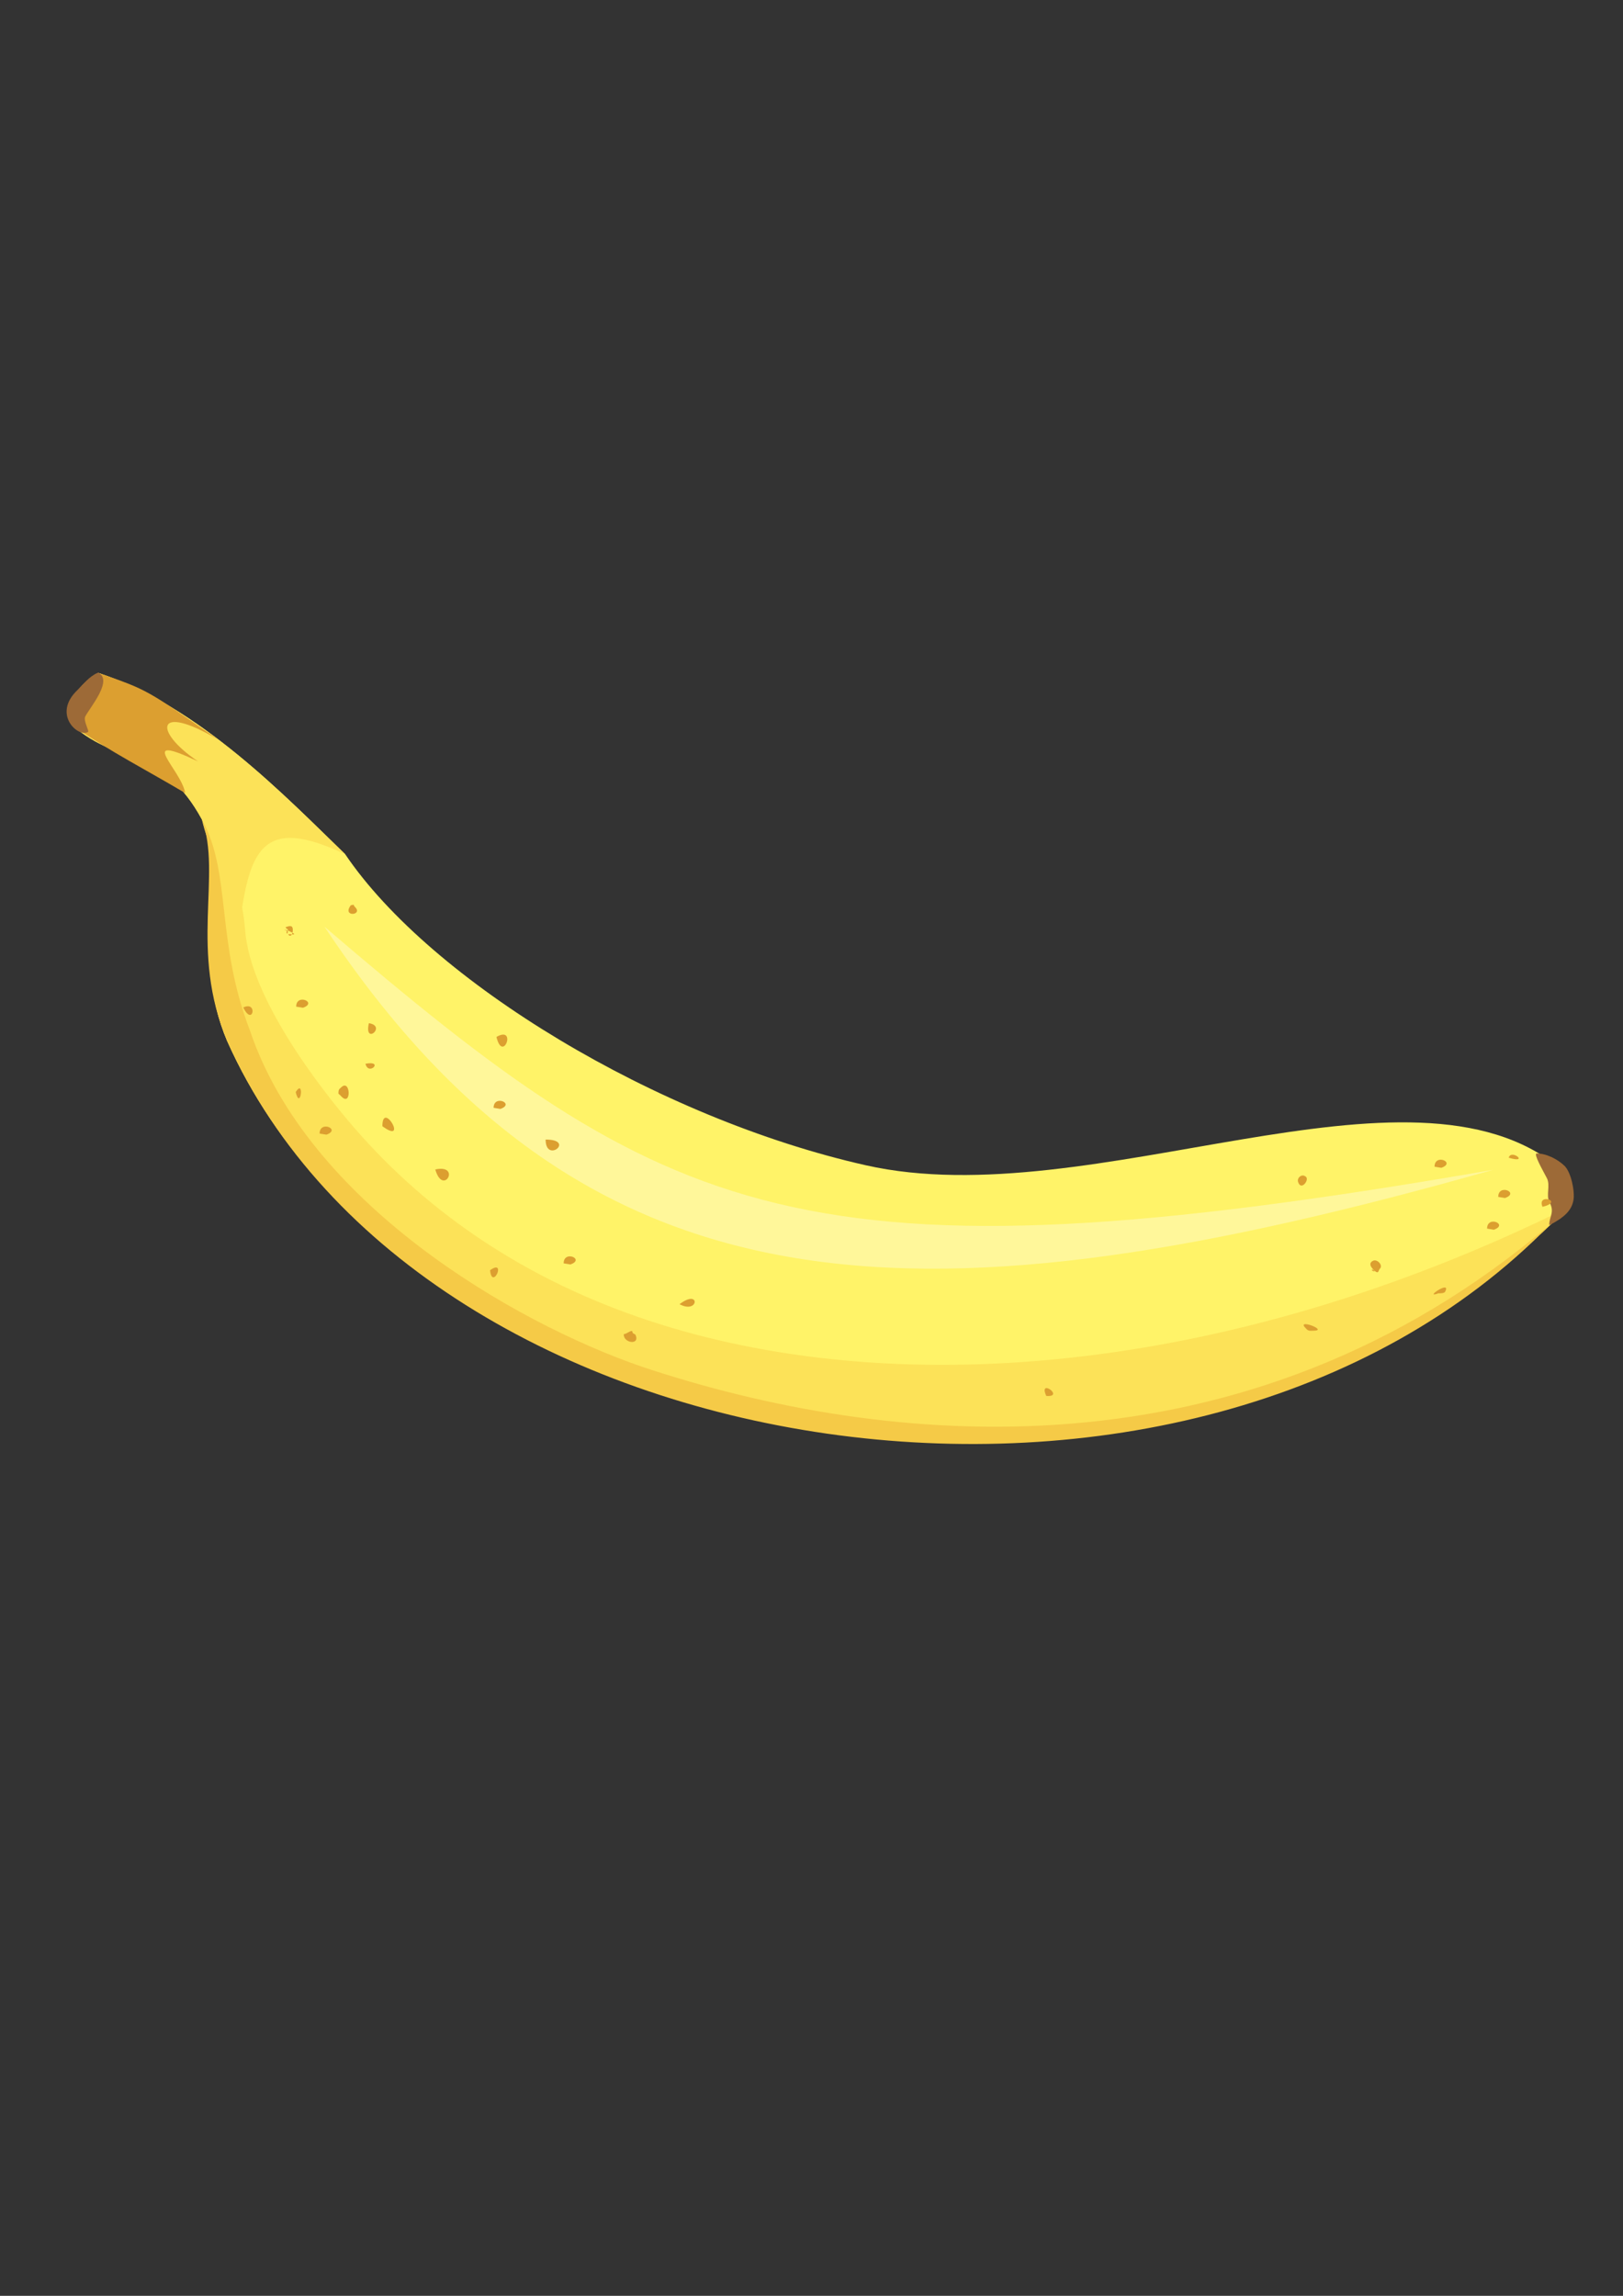 <?xml version="1.0" encoding="UTF-8" standalone="no"?>
<!-- Created with Inkscape (http://www.inkscape.org/) -->

<svg
   xmlns:dc="http://purl.org/dc/elements/1.1/"
   xmlns:cc="http://creativecommons.org/ns#"
   xmlns:rdf="http://www.w3.org/1999/02/22-rdf-syntax-ns#"
   xmlns:svg="http://www.w3.org/2000/svg"
   xmlns="http://www.w3.org/2000/svg"
   xmlns:sodipodi="http://sodipodi.sourceforge.net/DTD/sodipodi-0.dtd"
   xmlns:inkscape="http://www.inkscape.org/namespaces/inkscape"
   width="744.094"
   height="1052.362"
   id="svg2"
   version="1.1"
   inkscape:version="0.48.4 r9939"
   sodipodi:docname="банан.svg"
   inkscape:export-filename="D:\Фактуры\овощи-фрукты\inkscape\банан.png"
   inkscape:export-xdpi="195.57317"
   inkscape:export-ydpi="195.57317">
  <rect width="100%" height="100%" fill="#333333" stroke="none"/>
  <defs
     id="defs4" />
  <sodipodi:namedview
     id="base"
     pagecolor="#ffffff"
     bordercolor="#666666"
     borderopacity="1.0"
     inkscape:pageopacity="0.0"
     inkscape:pageshadow="2"
     inkscape:zoom="0.49497475"
     inkscape:cx="85.939211"
     inkscape:cy="629.87894"
     inkscape:document-units="px"
     inkscape:current-layer="layer1"
     showgrid="false"
     inkscape:window-width="1920"
     inkscape:window-height="1018"
     inkscape:window-x="-8"
     inkscape:window-y="-8"
     inkscape:window-maximized="1" />
  <g
     inkscape:label="Layer 1"
     inkscape:groupmode="layer"
     id="layer1">
    <path
       style="fill:#fff368;fill-opacity:1;fill-rule:nonzero;stroke:none"
       d="M 718.842,553.521 C 554.141,722.319 193.335,676.386 104.244,477.383 86.511,435.567 106.371,404.038 92.566,375.634 74.579,342.626 54.789,351.172 33.442,332.72 c -5.731,-5.434 9.053,-21.736 11.679,-24.226 46.282,15.095 86.304,57.177 113.139,83.06 39.324,58.188 142.86,121 238.686,142.587 103.828,23.389 249.62,-55.454 318.248,1.384 4.184,3.968 8.607,11.09 3.65,17.996 z"
       id="path2985"
       inkscape:connector-curvature="0"
       sodipodi:nodetypes="ccccccscc" />
    <path
       style="opacity:0.957;fill:#fff79d;fill-opacity:1;stroke:none"
       d="M 148.77,424.778 C 270.349,608.06 425.446,609.555 684.536,536.217 366.559,591.468 306,559.337 148.77,424.778 z"
       id="path3755"
       inkscape:connector-curvature="0"
       sodipodi:nodetypes="ccc" />
    <path
       style="fill:#fce258;fill-opacity:1;fill-rule:nonzero;stroke:none"
       d="M 718.842,553.521 C 554.141,722.319 193.335,676.386 104.244,477.383 86.511,435.567 106.371,404.038 92.566,375.634 c 6.348,27.163 17.187,18.406 19.839,51.068 2.473,30.453 33.284,71.022 50.314,90.618 34.059,39.191 78.78,69.406 134.121,87.825 110.682,36.838 263.846,26.494 422.003,-51.623 z"
       id="path2985-1"
       inkscape:connector-curvature="0"
       sodipodi:nodetypes="cccsssc" />
    <path
       style="fill:#9d6a37;fill-opacity:1;fill-rule:nonzero;stroke:none"
       d="m 710.275,561.624 c 7.056,-3.6 10.309,-6.888 11.11,-11.525 0.696,-4.03 -1.088,-12.752 -4.096,-15.683 -3.299,-3.215 -8.617,-5.772 -12.94,-5.696 -0.908,0.861 2.309,6.519 4.816,11.274 1.771,3.358 -0.501,7.904 1.227,11.065 2.547,4.655 -0.193,6.713 -0.118,10.566 z"
       id="path3775"
       inkscape:connector-curvature="0"
       sodipodi:nodetypes="csscssc" />
    <path
       style="fill:#fce258;fill-opacity:1;fill-rule:nonzero;stroke:none"
       d="M 104.244,477.383 C 86.511,435.567 106.371,404.038 92.566,375.634 74.579,342.626 54.789,351.172 33.442,332.72 c -5.731,-5.434 9.053,-21.736 11.679,-24.226 46.282,15.095 86.304,57.177 113.139,83.06 -50.862,-23.849 -45.037,10.738 -54.015,85.829 z"
       id="path2985-7"
       inkscape:connector-curvature="0"
       sodipodi:nodetypes="cccccc" />
    <path
       style="fill:#dc9f30;fill-opacity:1;fill-rule:nonzero;stroke:none"
       d="m 90.741,348.985 c -29.094,-13.69 -7.686,3.602 -5.839,14.536 -17.153,-10.208 -34.307,-18.946 -51.46,-30.801 -7.754,-10.294 8.108,-22.99 11.679,-24.226 22.669,7.732 22.419,7.873 54.744,30.455 -28.599,-16.927 -29.708,-3.798 -9.124,10.036 z"
       id="path2985-7-4"
       inkscape:connector-curvature="0"
       sodipodi:nodetypes="cccccc" />
    <path
       style="fill:#9d6a37;fill-opacity:1;fill-rule:nonzero;stroke:none"
       d="m 44.938,308.321 c -4.307,1.891 -6.493,5.206 -9.398,7.96 -11.857,11.243 0.535,22.074 4.836,19.208 0.625,-0.417 -2.291,-5.172 -1.277,-7.095 2.254,-4.274 12.952,-16.7 5.839,-20.073 z"
       id="path3813"
       inkscape:connector-curvature="0"
       sodipodi:nodetypes="csssc" />
    <path
       style="fill:#dc9f30;fill-opacity:1;fill-rule:nonzero;stroke:none"
       d="m 175.31,516.241 c 12.098,8.856 0,-12.189 0,0 z"
       id="path3815"
       inkscape:connector-curvature="0"
       sodipodi:nodetypes="cc" />
    <path
       style="fill:#dc9f30;fill-opacity:1;fill-rule:nonzero;stroke:none"
       d="m 250.149,522.359 c -0.007,11.201 13.962,0 0,0 z"
       id="path3817"
       inkscape:connector-curvature="0" />
    <path
       style="fill:#dc9f30;fill-opacity:1;fill-rule:nonzero;stroke:none"
       d="m 199.568,536.064 c 3.606,12.549 12.08,-2.595 0,0 z"
       id="path3819"
       inkscape:connector-curvature="0"
       sodipodi:nodetypes="cc" />
    <path
       style="fill:#dc9f30;fill-opacity:1;fill-rule:nonzero;stroke:none"
       d="m 169.116,469.011 c -2.343,10.348 8.39,1.326 0,0 z"
       id="path3821"
       inkscape:connector-curvature="0" />
    <path
       style="fill:#dc9f30;fill-opacity:1;fill-rule:nonzero;stroke:none"
       d="m 479.68,639.871 c 8.699,0.664 -3.823,-8.414 0,0 z"
       id="path3823"
       inkscape:connector-curvature="0" />
    <path
       style="fill:#dc9f30;fill-opacity:1;fill-rule:nonzero;stroke:none"
       d="m 149.637,520.111 c 6.865,-2.402 -3.107,-6.727 -3.107,-0.507"
       id="path3825"
       inkscape:connector-curvature="0" />
    <path
       style="fill:#dc9f30;fill-opacity:1;fill-rule:nonzero;stroke:none"
       d="m 135.567,500.579 c 2.135,8.927 4.165,-6.583 0,0 z"
       id="path3827"
       inkscape:connector-curvature="0" />
    <path
       style="fill:#dc9f30;fill-opacity:1;fill-rule:nonzero;stroke:none"
       d="m 155.18,501.069 c 2.238,3.1 -2.325,-2.597 1.032,1.224 5.049,5.745 4.579,-8.013 0.258,-3.915 -0.921,0.874 -1.29,0.941 -1.29,2.692 z"
       id="path3829"
       inkscape:connector-curvature="0" />
    <path
       style="fill:#dc9f30;fill-opacity:1;fill-rule:nonzero;stroke:none"
       d="m 160.858,414.928 c -4.314,5.669 5.969,4.681 1.806,0.734 -0.9,-0.853 0.325,-1.138 -1.806,-0.734 z"
       id="path3833"
       inkscape:connector-curvature="0" />
    <path
       style="fill:#dc9f30;fill-opacity:1;fill-rule:nonzero;stroke:none"
       d="m 167.568,487.609 c 1.339,5.812 8.722,-1.654 0,0 z"
       id="path3835"
       inkscape:connector-curvature="0" />
    <path
       style="fill:#dc9f30;fill-opacity:1;fill-rule:nonzero;stroke:none"
       d="m 227.602,475.306 c 2.965,12.319 9.533,-5.424 0,0 z"
       id="path3837"
       inkscape:connector-curvature="0" />
    <path
       style="fill:#dc9f30;fill-opacity:1;fill-rule:nonzero;stroke:none"
       d="m 285.986,611.555 c -0.324,4.033 7.405,5.275 5.443,0.446 -0.27,-0.666 -1.451,-0.595 -1.451,-1.339 0,-1.664 -2.639,0.893 -3.991,0.893 z"
       id="path3839"
       inkscape:connector-curvature="0" />
    <path
       style="fill:#dc9f30;fill-opacity:1;fill-rule:nonzero;stroke:none"
       d="m 311.543,597.82 c 8.84,4.757 9.681,-7.344 0,0 z"
       id="path3841"
       inkscape:connector-curvature="0" />
    <path
       style="fill:#dc9f30;fill-opacity:1;fill-rule:nonzero;stroke:none"
       d="m 224.682,582.246 c 0.995,9.534 7.738,-5.503 0,0 z"
       id="path3843"
       inkscape:connector-curvature="0" />
    <path
       style="fill:#dc9f30;fill-opacity:1;fill-rule:nonzero;stroke:none"
       d="m 111.544,461.809 c 4.367,9.066 6.815,-3.231 0,0 z"
       id="path3845"
       inkscape:connector-curvature="0" />
    <path
       style="fill:#dc9f30;fill-opacity:1;fill-rule:nonzero;stroke:none"
       d="m 131.982,426.508 c -0.122,0.461 0.122,1.5 -0.365,1.384 -0.487,-0.115 -0.084,-1.597 0.365,-1.384 6.937,3.289 -0.919,0.859 0.365,2.076 1.613,1.529 2.499,-2.821 1.46,-3.807 -0.756,-0.717 -2.972,0.246 -2.92,0.346 0.272,0.516 1.432,0.904 1.095,1.384 -0.344,0.489 -1.217,-0.231 -1.825,-0.346"
       id="path3847"
       inkscape:connector-curvature="0" />
    <path
       style="fill:#dc9f30;fill-opacity:1;fill-rule:nonzero;stroke:none"
       d="m 138.898,461.935 c 6.865,-2.402 -3.107,-6.727 -3.107,-0.507"
       id="path3825-0"
       inkscape:connector-curvature="0" />
    <path
       style="fill:#dc9f30;fill-opacity:1;fill-rule:nonzero;stroke:none"
       d="m 229.409,508.311 c 6.865,-2.402 -3.107,-6.727 -3.107,-0.507"
       id="path3825-9"
       inkscape:connector-curvature="0" />
    <path
       style="fill:#dc9f30;fill-opacity:1;fill-rule:nonzero;stroke:none"
       d="m 261.526,579.604 c 6.865,-2.402 -3.107,-6.727 -3.107,-0.507"
       id="path3825-4"
       inkscape:connector-curvature="0" />
    <path
       style="fill:#dc9f30;fill-opacity:1;fill-rule:nonzero;stroke:none"
       d="m 689.993,549.148 c 6.865,-2.402 -3.107,-6.727 -3.107,-0.507"
       id="path3825-8"
       inkscape:connector-curvature="0" />
    <path
       style="fill:#dc9f30;fill-opacity:1;fill-rule:nonzero;stroke:none"
       d="m 684.883,563.684 c 6.865,-2.402 -3.107,-6.727 -3.107,-0.507"
       id="path3825-82"
       inkscape:connector-curvature="0" />
    <path
       style="fill:#dc9f30;fill-opacity:1;fill-rule:nonzero;stroke:none"
       d="m 660.796,535.305 c 6.865,-2.402 -3.107,-6.727 -3.107,-0.507"
       id="path3825-45"
       inkscape:connector-curvature="0" />
    <path
       style="fill:#dc9f30;fill-opacity:1;fill-rule:nonzero;stroke:none"
       d="m 691.703,530.68 c 9.725,2.904 1.11,-4.212 0,0 z"
       id="path3902"
       inkscape:connector-curvature="0" />
    <path
       style="fill:#dc9f30;fill-opacity:1;fill-rule:nonzero;stroke:none"
       d="m 707.188,553.194 c 10.227,-2.514 -2.782,-6.595 0,0 z"
       id="path3904"
       inkscape:connector-curvature="0" />
    <path
       style="fill:#dc9f30;fill-opacity:1;fill-rule:nonzero;stroke:none"
       d="m 659.445,592.838 c 0.937,0.009 2.698,0.023 3.097,-0.734 3.045,-5.775 -10.312,3.471 -3.097,0.734 z"
       id="path3906"
       inkscape:connector-curvature="0" />
    <path
       style="fill:#dc9f30;fill-opacity:1;fill-rule:nonzero;stroke:none"
       d="m 598.799,608.99 c 1.005,1.255 1.9,0.979 3.355,0.979 7.442,0 -8.674,-6.023 -3.355,-0.979 z"
       id="path3908"
       inkscape:connector-curvature="0" />
    <path
       style="fill:#dc9f30;fill-opacity:1;fill-rule:nonzero;stroke:none"
       d="m 595.186,541.937 c 1.395,3.979 5.112,-1.026 3.613,-2.447 -1.911,-1.812 -4.43,0.509 -3.613,2.447 z"
       id="path3910"
       inkscape:connector-curvature="0" />
    <path
       style="fill:#dc9f30;fill-opacity:1;fill-rule:nonzero;stroke:none"
       d="m 630.283,582.56 c 1.906,1.601 1.597,-0.29 2.323,-0.979 1.638,-1.553 -1.165,-4.587 -3.097,-3.671 -3.178,1.507 0.779,4.638 0.774,4.65 -0.172,0.408 -1.462,-0.082 -1.29,-0.489 0.172,-0.408 0.86,0.326 1.29,0.489 z"
       id="path3912"
       inkscape:connector-curvature="0" />
    <path
       style="fill:#f5ca47;fill-opacity:1;fill-rule:nonzero;stroke:none"
       d="M 710.896,561.11 C 546.194,729.909 193.335,676.386 104.244,477.383 86.511,435.567 101.907,401.002 92.566,375.634 c 13.669,24.663 6.238,55.783 22.029,96.751 26.384,78.412 119.651,133.473 180.055,154.216 110.682,36.838 275.607,54.156 416.246,-65.491 z"
       id="path2985-1-1"
       inkscape:connector-curvature="0"
       sodipodi:nodetypes="cccccc" />
  </g>
</svg>

